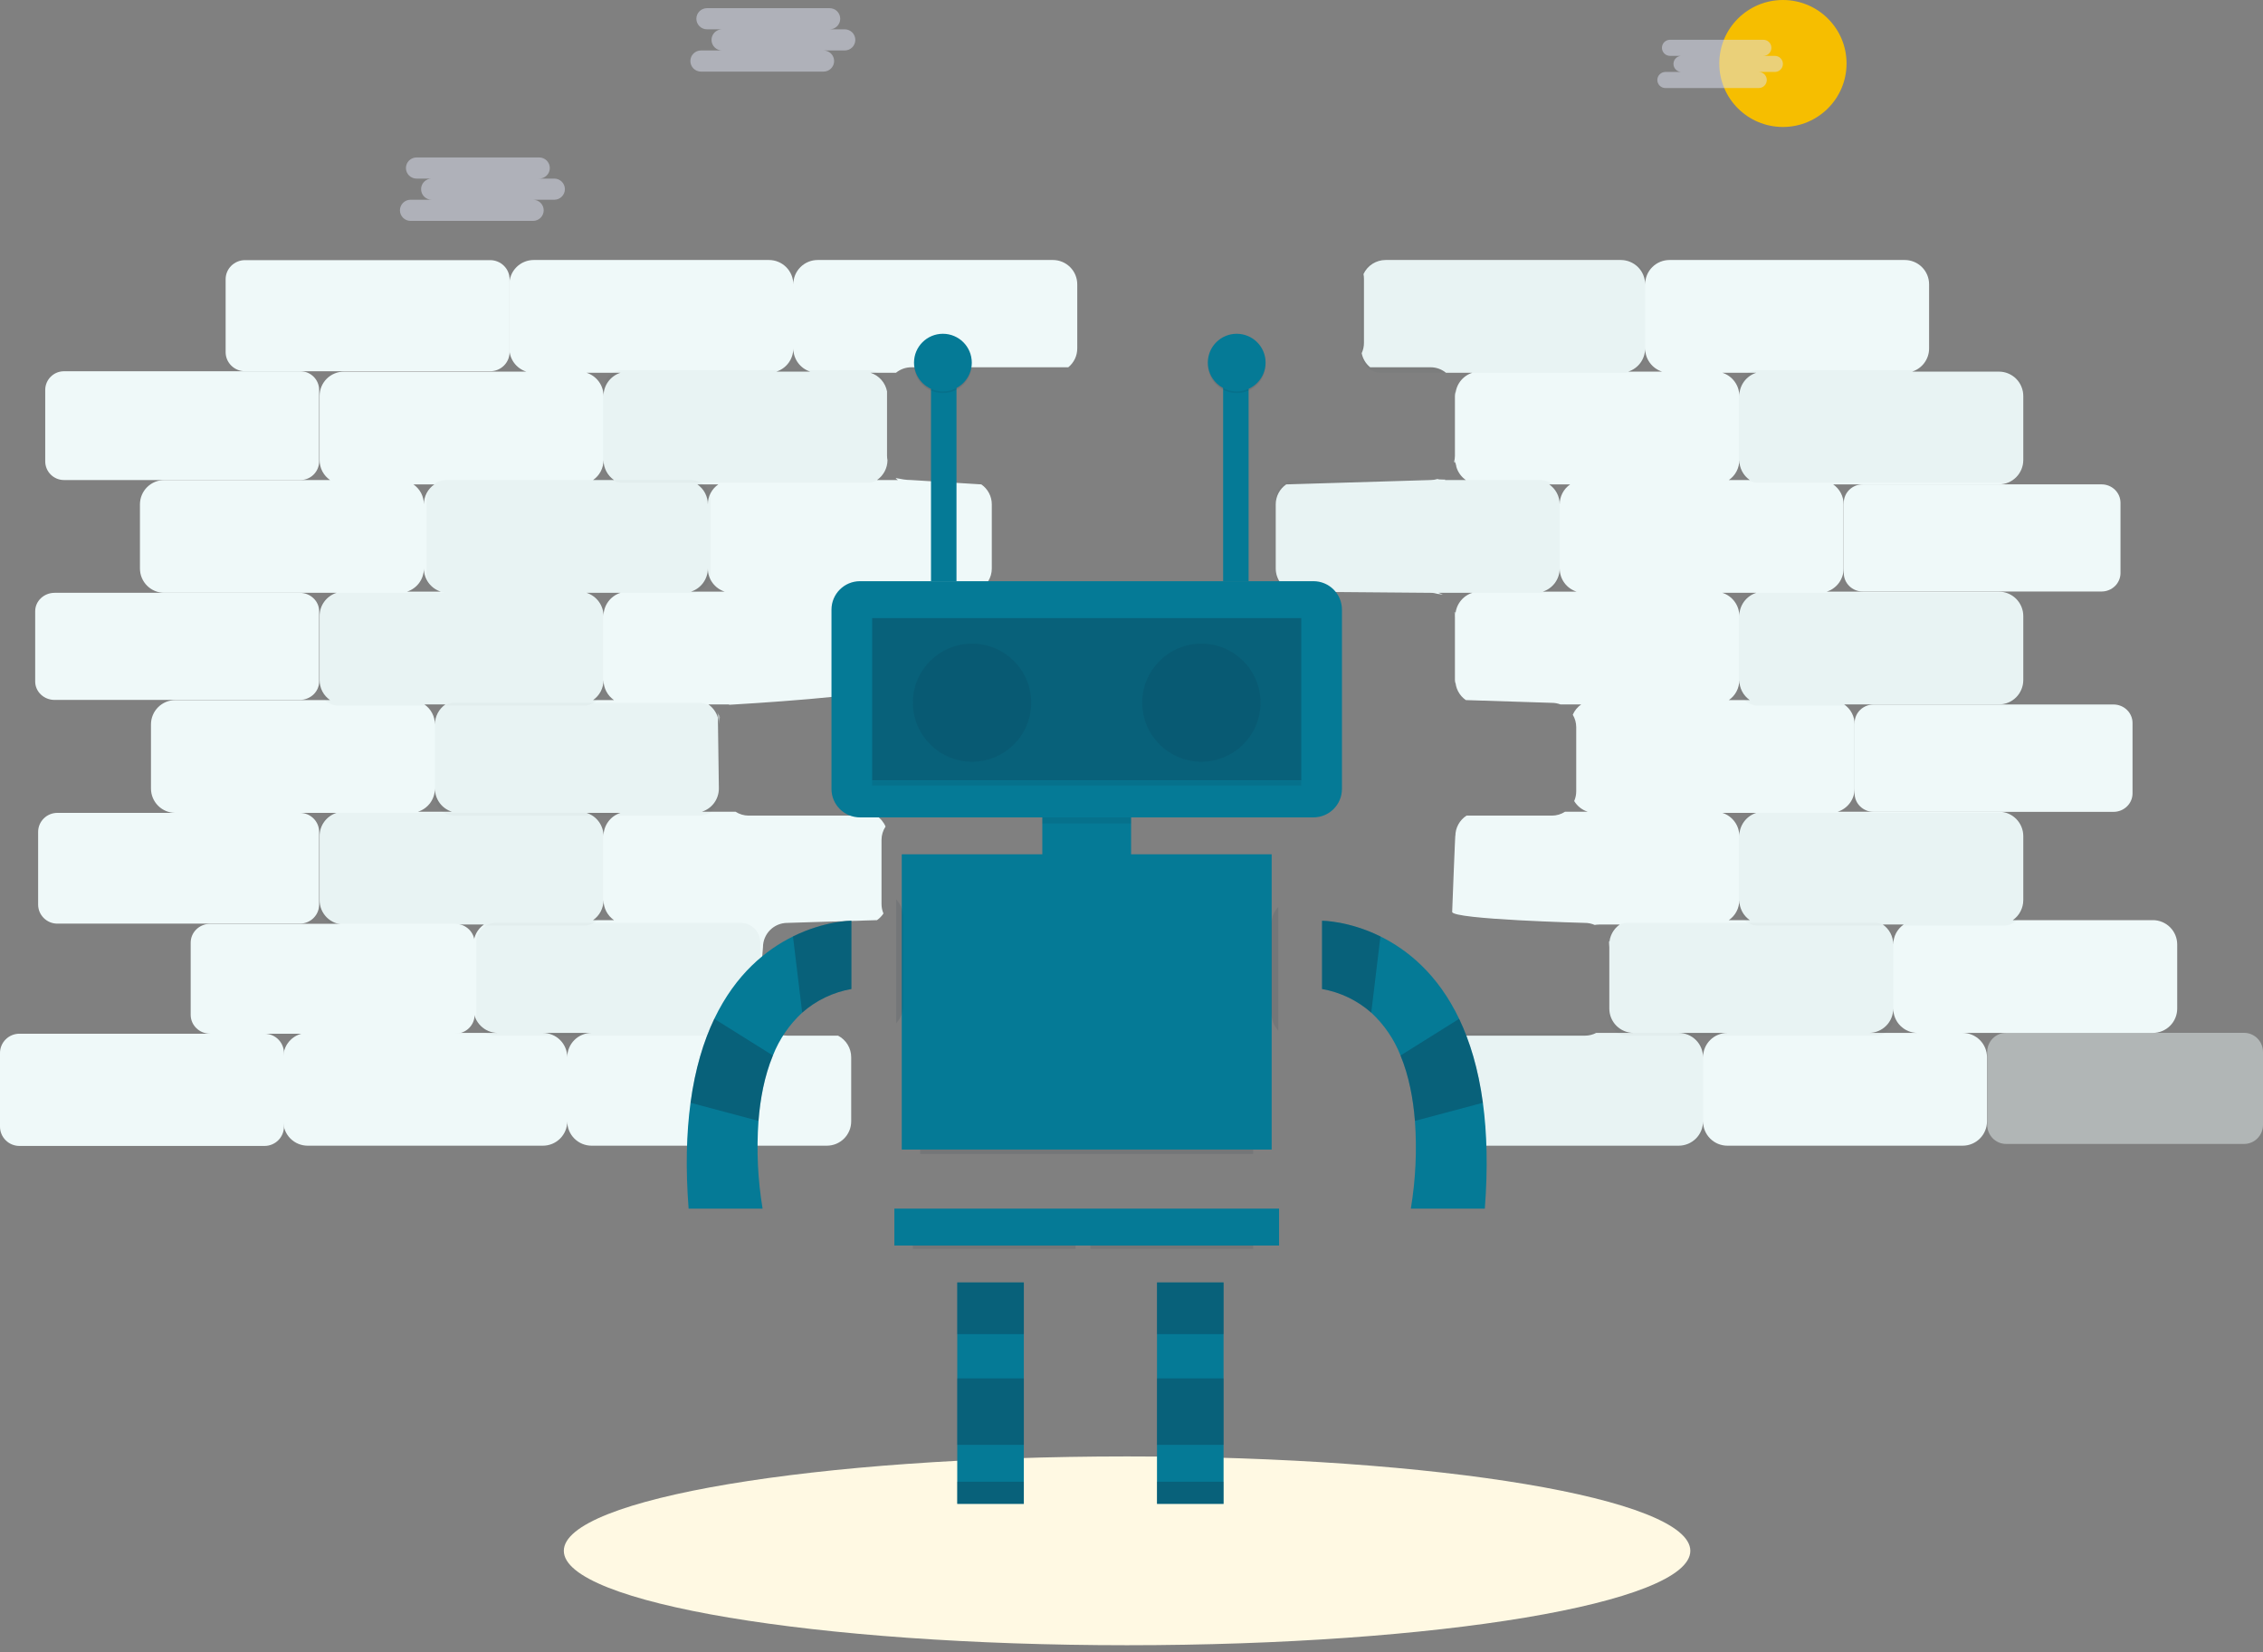 <svg width="400" height="292" viewBox="0 0 400 292" fill="none" xmlns="http://www.w3.org/2000/svg">
<rect x="0" y="0" width="400" height="292" fill="#808080" stroke="none"/>
<g clip-path="url(#clip0)">
<path d="M199.218 290.802C254.203 290.802 298.777 283.332 298.777 274.117C298.777 264.902 254.203 257.432 199.218 257.432C144.233 257.432 99.659 264.902 99.659 274.117C99.659 283.332 144.233 290.802 199.218 290.802Z" fill="#FFF9E3"/>
<path opacity="0.45" d="M175.305 100.487C175.307 100.673 175.32 100.86 175.345 101.044C175.32 100.86 175.306 100.673 175.305 100.487Z" fill="#EFF9F9"/>
<path opacity="0.45" d="M225.441 88.502C225.449 88.552 225.458 88.601 225.464 88.651C225.458 88.601 225.449 88.552 225.441 88.502Z" fill="#EFF9F9"/>
<path opacity="0.45" d="M225.337 88.008C225.351 88.059 225.365 88.111 225.377 88.164C225.365 88.111 225.351 88.059 225.337 88.008Z" fill="#EFF9F9"/>
<path opacity="0.45" d="M225.389 101.425C225.37 101.51 225.348 101.595 225.324 101.678C225.348 101.595 225.37 101.51 225.389 101.425Z" fill="#EFF9F9"/>
<path opacity="0.45" d="M225.459 101.015C225.448 101.106 225.435 101.197 225.418 101.286C225.435 101.197 225.448 101.106 225.459 101.015Z" fill="#EFF9F9"/>
<path opacity="0.45" d="M177.624 104.296C177.29 104.122 176.98 103.904 176.703 103.65C176.98 103.904 177.29 104.122 177.624 104.296Z" fill="#EFF9F9"/>
<path opacity="0.45" d="M176.669 103.619C176.539 103.497 176.416 103.367 176.302 103.23C176.416 103.367 176.539 103.497 176.669 103.619Z" fill="#EFF9F9"/>
<path opacity="0.45" d="M250.654 185.647C250.604 185.477 250.542 185.31 250.471 185.147C250.542 185.31 250.603 185.477 250.654 185.647Z" fill="#EFF9F9"/>
<path opacity="0.45" d="M248.512 183.059C248.682 183.148 248.846 183.248 249.003 183.358C248.846 183.248 248.683 183.148 248.512 183.059Z" fill="#EFF9F9"/>
<path opacity="0.45" d="M249.476 183.744C249.739 183.991 249.97 184.27 250.163 184.574C249.97 184.27 249.739 183.991 249.476 183.744Z" fill="#EFF9F9"/>
<path opacity="0.45" d="M249.018 183.369C249.161 183.471 249.297 183.581 249.426 183.7C249.297 183.581 249.161 183.471 249.018 183.369Z" fill="#EFF9F9"/>
<path opacity="0.45" d="M250.434 185.071C250.369 184.932 250.297 184.796 250.218 184.665C250.297 184.796 250.369 184.932 250.434 185.071Z" fill="#EFF9F9"/>
<path opacity="0.45" d="M250.773 186.176C250.749 186.033 250.719 185.892 250.681 185.752C250.719 185.892 250.749 186.033 250.773 186.176Z" fill="#EFF9F9"/>
<path d="M380.528 162.64H355.774C356.345 162.245 356.812 161.717 357.135 161.103C357.457 160.488 357.626 159.805 357.626 159.111V147.772C357.626 147.208 357.514 146.649 357.298 146.128C357.081 145.606 356.764 145.133 356.364 144.734C355.964 144.335 355.49 144.018 354.967 143.802C354.444 143.586 353.884 143.475 353.319 143.475H324.826C325.696 143.198 326.455 142.652 326.994 141.916C327.533 141.18 327.823 140.293 327.824 139.381V128.042C327.824 127.349 327.655 126.665 327.333 126.051C327.01 125.436 326.543 124.909 325.972 124.514H353.319C353.884 124.514 354.444 124.403 354.967 124.187C355.49 123.971 355.964 123.654 356.364 123.255C356.764 122.856 357.081 122.383 357.298 121.861C357.514 121.34 357.626 120.781 357.626 120.217V108.878C357.626 108.313 357.514 107.755 357.298 107.233C357.081 106.712 356.764 106.238 356.364 105.839C355.964 105.44 355.49 105.124 354.967 104.908C354.444 104.692 353.884 104.581 353.319 104.58H322.877C323.747 104.303 324.506 103.758 325.045 103.022C325.584 102.286 325.874 101.398 325.874 100.487V89.148C325.875 88.454 325.706 87.771 325.384 87.156C325.061 86.542 324.594 86.014 324.022 85.619H353.319C353.884 85.619 354.444 85.508 354.967 85.292C355.49 85.076 355.964 84.76 356.364 84.361C356.764 83.962 357.081 83.488 357.298 82.967C357.514 82.445 357.626 81.886 357.626 81.322V69.983C357.626 69.419 357.514 68.86 357.298 68.339C357.081 67.817 356.764 67.344 356.364 66.945C355.964 66.546 355.49 66.229 354.967 66.013C354.444 65.797 353.884 65.686 353.319 65.686H337.982C338.852 65.409 339.612 64.863 340.151 64.127C340.689 63.391 340.98 62.504 340.98 61.592V50.253C340.98 49.689 340.869 49.13 340.652 48.609C340.436 48.087 340.119 47.614 339.719 47.215C339.319 46.816 338.844 46.499 338.321 46.283C337.799 46.067 337.239 45.956 336.673 45.956H295.097C294.532 45.956 293.972 46.067 293.449 46.283C292.927 46.499 292.452 46.816 292.052 47.215C291.652 47.614 291.335 48.087 291.118 48.609C290.902 49.13 290.79 49.689 290.79 50.253C290.79 49.689 290.679 49.13 290.463 48.609C290.246 48.087 289.929 47.614 289.529 47.215C289.129 46.816 288.654 46.499 288.132 46.283C287.609 46.067 287.049 45.956 286.484 45.956H244.908C244.087 45.956 243.284 46.191 242.592 46.632C241.901 47.072 241.35 47.701 241.005 48.444C241.06 48.72 241.088 49 241.088 49.281V60.62C241.088 61.244 240.95 61.861 240.685 62.426C240.879 63.405 241.409 64.286 242.184 64.917H252.861C253.856 64.916 254.82 65.26 255.589 65.889H260.244C259.374 66.167 258.615 66.713 258.076 67.448C257.537 68.184 257.247 69.072 257.246 69.983C257.245 69.71 257.219 69.437 257.166 69.169C257.166 69.184 257.168 69.199 257.168 69.214V80.553C257.167 80.915 257.12 81.275 257.028 81.625C257.097 81.698 257.159 81.777 257.213 81.862C257.235 81.683 257.246 81.503 257.246 81.322C257.249 81.571 257.273 81.82 257.319 82.065C257.376 82.201 257.408 82.347 257.415 82.495C257.687 83.451 258.282 84.283 259.098 84.851H255.394C255.427 84.828 255.457 84.8 255.489 84.776C255.145 84.784 254.799 84.747 254.455 84.743C254.332 84.742 254.21 84.716 254.097 84.669C253.696 84.789 253.28 84.85 252.861 84.851L227.347 85.619C226.776 86.014 226.308 86.542 225.986 87.156C225.663 87.771 225.495 88.454 225.495 89.148V100.487C225.495 101.398 225.786 102.286 226.325 103.022C226.863 103.757 227.623 104.303 228.493 104.58L252.861 104.784C253.29 104.784 253.716 104.848 254.125 104.973C254.397 104.997 254.667 105.044 254.93 105.114C254.951 105.11 254.971 105.108 254.991 105.104C254.755 104.974 254.506 104.867 254.249 104.784H260.244C259.374 105.061 258.615 105.607 258.076 106.343C257.537 107.079 257.246 107.966 257.246 108.878C257.246 108.628 257.224 108.38 257.181 108.134C257.152 108.175 257.121 108.214 257.086 108.25C257.14 108.524 257.168 108.802 257.168 109.081V120.42C257.168 120.946 257.246 120.82 257.246 120.217C257.246 120.91 257.415 121.594 257.737 122.208C258.06 122.823 258.527 123.35 259.098 123.745L274.302 124.231C274.823 124.232 275.34 124.328 275.827 124.514H279.486C278.831 124.971 278.316 125.599 277.998 126.331C278.397 126.994 278.608 127.754 278.608 128.529V139.868C278.609 140.46 278.486 141.045 278.247 141.587C278.786 142.484 279.634 143.155 280.632 143.475H276.637C275.942 143.926 275.13 144.165 274.302 144.165H259.22C258.614 144.553 258.117 145.087 257.772 145.717C257.427 146.348 257.246 147.054 257.246 147.772C257.246 146.258 256.681 161.181 256.681 161.181C256.681 162.521 280.149 163.126 280.149 163.126C280.745 163.126 281.335 163.25 281.881 163.49C282.126 163.438 282.376 163.416 282.626 163.426C282.618 163.421 282.612 163.414 282.604 163.408H286.308C285.736 163.803 285.269 164.331 284.947 164.945C284.624 165.56 284.456 166.243 284.456 166.937C284.455 166.732 284.439 166.527 284.408 166.324C284.388 166.371 284.367 166.417 284.344 166.461C284.417 166.776 284.455 167.099 284.456 167.423V178.276C284.456 178.84 284.567 179.399 284.784 179.92C285 180.442 285.317 180.916 285.717 181.315C286.117 181.714 286.592 182.03 287.115 182.246C287.637 182.462 288.197 182.573 288.763 182.573H282.134C281.522 182.893 280.84 183.06 280.149 183.059H253.155C252.455 183.422 251.869 183.969 251.46 184.641C251.05 185.313 250.834 186.084 250.834 186.87V198.209C250.834 198.774 250.945 199.333 251.161 199.854C251.378 200.375 251.695 200.849 252.095 201.248C252.495 201.647 252.97 201.964 253.492 202.18C254.015 202.395 254.575 202.507 255.14 202.507H296.716C297.282 202.507 297.842 202.396 298.365 202.18C298.887 201.964 299.362 201.647 299.762 201.248C300.162 200.849 300.479 200.375 300.695 199.854C300.912 199.333 301.023 198.774 301.023 198.209C301.023 198.774 301.135 199.333 301.351 199.854C301.568 200.375 301.885 200.849 302.285 201.248C302.685 201.647 303.159 201.964 303.682 202.18C304.205 202.396 304.765 202.507 305.33 202.507H346.906C347.472 202.507 348.032 202.396 348.554 202.18C349.077 201.964 349.552 201.647 349.952 201.248C350.351 200.849 350.669 200.375 350.885 199.854C351.102 199.333 351.213 198.774 351.213 198.209V186.87C351.213 186.306 351.102 185.747 350.885 185.226C350.669 184.705 350.351 184.231 349.952 183.832C349.552 183.433 349.077 183.116 348.554 182.9C348.032 182.684 347.472 182.573 346.906 182.573H380.528C381.094 182.573 381.654 182.462 382.176 182.246C382.699 182.03 383.174 181.714 383.574 181.315C383.974 180.916 384.291 180.442 384.507 179.92C384.724 179.399 384.835 178.84 384.835 178.276V166.937C384.835 166.373 384.724 165.814 384.507 165.292C384.291 164.771 383.974 164.297 383.574 163.898C383.174 163.499 382.699 163.183 382.176 162.967C381.654 162.751 381.094 162.64 380.528 162.64ZM277.537 85.619C276.965 86.014 276.498 86.542 276.176 87.156C275.853 87.771 275.685 88.454 275.685 89.148C275.685 88.454 275.517 87.771 275.194 87.156C274.871 86.542 274.404 86.014 273.833 85.619H277.537ZM272.687 104.58C273.557 104.303 274.316 103.758 274.855 103.022C275.394 102.286 275.685 101.398 275.685 100.487C275.685 101.398 275.975 102.286 276.514 103.022C277.053 103.758 277.812 104.303 278.683 104.58H272.687ZM287.793 65.686C288.663 65.409 289.422 64.863 289.961 64.127C290.5 63.391 290.79 62.504 290.79 61.592C290.791 62.504 291.081 63.391 291.62 64.127C292.159 64.863 292.918 65.409 293.788 65.686H287.793ZM301.023 186.87C301.023 186.306 300.912 185.747 300.695 185.226C300.479 184.705 300.162 184.231 299.762 183.832C299.362 183.433 298.887 183.116 298.365 182.9C297.842 182.684 297.282 182.573 296.716 182.573H305.33C304.765 182.573 304.205 182.684 303.682 182.9C303.159 183.116 302.685 183.433 302.285 183.832C301.885 184.231 301.568 184.705 301.351 185.226C301.135 185.747 301.023 186.306 301.023 186.87ZM305.584 162.64C306.156 162.245 306.623 161.717 306.945 161.103C307.268 160.488 307.436 159.805 307.436 159.111C307.436 159.805 307.604 160.488 307.927 161.103C308.249 161.718 308.716 162.245 309.288 162.64H305.584ZM307.436 147.772C307.436 146.861 307.145 145.973 306.606 145.237C306.068 144.502 305.308 143.956 304.438 143.679H310.434C309.564 143.956 308.804 144.502 308.266 145.237C307.727 145.973 307.436 146.861 307.436 147.772ZM305.584 123.745C306.156 123.35 306.623 122.823 306.945 122.208C307.268 121.594 307.436 120.91 307.436 120.217C307.436 120.911 307.604 121.594 307.927 122.208C308.249 122.823 308.716 123.35 309.288 123.745H305.584ZM307.436 108.878C307.436 107.966 307.145 107.079 306.606 106.343C306.068 105.607 305.308 105.061 304.438 104.784H310.434C309.564 105.061 308.804 105.607 308.266 106.343C307.727 107.079 307.436 107.966 307.436 108.878ZM305.584 84.851C306.156 84.456 306.623 83.928 306.945 83.314C307.268 82.699 307.436 82.016 307.436 81.322C307.436 82.016 307.604 82.699 307.927 83.314C308.249 83.928 308.716 84.456 309.288 84.851H305.584ZM307.436 69.983C307.436 69.072 307.145 68.184 306.606 67.448C306.068 66.713 305.308 66.167 304.438 65.889H310.434C309.564 66.167 308.804 66.713 308.266 67.448C307.727 68.184 307.436 69.072 307.436 69.983ZM336.498 163.409C335.926 163.803 335.459 164.331 335.136 164.945C334.814 165.56 334.645 166.243 334.646 166.937C334.646 166.243 334.477 165.56 334.155 164.945C333.832 164.331 333.365 163.803 332.793 163.409H336.498ZM330.339 182.573C330.904 182.573 331.464 182.462 331.987 182.246C332.509 182.03 332.984 181.714 333.384 181.315C333.784 180.916 334.101 180.442 334.318 179.92C334.534 179.399 334.646 178.84 334.646 178.276C334.646 178.84 334.757 179.399 334.973 179.92C335.19 180.442 335.507 180.916 335.907 181.315C336.307 181.714 336.782 182.03 337.304 182.246C337.827 182.462 338.387 182.573 338.952 182.573H330.339Z" fill="#EFF9F9"/>
<path opacity="0.45" d="M250.834 186.87C250.832 186.687 250.819 186.505 250.795 186.323C250.819 186.505 250.832 186.687 250.834 186.87Z" fill="#EFF9F9"/>
<path opacity="0.45" d="M225.495 100.487C225.495 100.623 225.487 100.757 225.475 100.89C225.487 100.757 225.495 100.623 225.495 100.487Z" fill="#EFF9F9"/>
<path opacity="0.45" d="M175.355 101.128C175.381 101.3 175.418 101.471 175.465 101.639C175.418 101.471 175.381 101.3 175.355 101.128Z" fill="#EFF9F9"/>
<path opacity="0.45" d="M127.158 126.464C127.086 126.401 127.024 126.328 126.974 126.247C126.912 126.136 126.87 126.014 126.852 125.888C126.841 126.183 126.845 126.478 126.865 126.772C126.995 127.183 127.063 127.611 127.065 128.042C127.067 127.623 127.13 127.207 127.254 126.806C127.215 126.709 127.184 126.608 127.163 126.506C127.16 126.492 127.16 126.478 127.158 126.464Z" fill="#EFF9F9"/>
<path d="M186.104 45.956H144.528C143.963 45.956 143.403 46.067 142.88 46.283C142.358 46.499 141.883 46.816 141.483 47.215C141.083 47.614 140.766 48.087 140.549 48.609C140.333 49.13 140.222 49.689 140.222 50.253C140.222 49.689 140.11 49.13 139.894 48.609C139.677 48.087 139.36 47.614 138.96 47.215C138.56 46.816 138.085 46.499 137.563 46.283C137.04 46.067 136.48 45.956 135.915 45.956H94.339C93.773 45.956 93.213 46.067 92.691 46.283C92.168 46.499 91.693 46.816 91.293 47.215C90.893 47.614 90.576 48.087 90.36 48.609C90.143 49.13 90.032 49.689 90.032 50.253V61.592C90.032 62.504 90.323 63.391 90.861 64.127C91.4 64.863 92.16 65.409 93.03 65.686H60.795C60.229 65.686 59.669 65.797 59.147 66.013C58.624 66.229 58.149 66.546 57.749 66.945C57.349 67.344 57.032 67.817 56.816 68.339C56.599 68.86 56.488 69.419 56.488 69.983V81.322C56.488 82.016 56.656 82.699 56.978 83.314C57.301 83.928 57.768 84.456 58.34 84.851H29.043C28.478 84.851 27.918 84.962 27.395 85.178C26.873 85.394 26.398 85.71 25.998 86.109C25.598 86.508 25.281 86.982 25.064 87.503C24.848 88.025 24.737 88.584 24.737 89.148V100.487C24.737 101.051 24.848 101.61 25.064 102.131C25.281 102.653 25.598 103.126 25.998 103.525C26.398 103.924 26.873 104.241 27.395 104.457C27.918 104.673 28.478 104.784 29.043 104.784H59.486C58.615 105.061 57.856 105.607 57.317 106.343C56.779 107.079 56.488 107.966 56.488 108.878V120.217C56.488 120.91 56.656 121.594 56.979 122.208C57.301 122.823 57.768 123.35 58.34 123.745H30.992C30.427 123.745 29.867 123.856 29.344 124.072C28.822 124.288 28.347 124.605 27.947 125.004C27.547 125.403 27.23 125.877 27.014 126.398C26.797 126.919 26.686 127.478 26.686 128.042V139.381C26.686 139.946 26.797 140.505 27.014 141.026C27.23 141.547 27.547 142.021 27.947 142.42C28.347 142.819 28.822 143.136 29.344 143.352C29.867 143.567 30.427 143.679 30.992 143.679H59.486C58.615 143.956 57.856 144.502 57.317 145.237C56.779 145.973 56.488 146.861 56.488 147.772V159.111C56.488 159.676 56.599 160.234 56.816 160.756C57.032 161.277 57.349 161.751 57.749 162.15C58.149 162.549 58.624 162.865 59.147 163.081C59.669 163.297 60.229 163.409 60.795 163.409H85.549C84.978 163.803 84.511 164.331 84.188 164.945C83.865 165.56 83.697 166.243 83.697 166.937V178.276C83.697 179.416 84.151 180.509 84.959 181.315C85.766 182.12 86.862 182.573 88.004 182.573H54.382C53.816 182.573 53.256 182.684 52.734 182.9C52.211 183.116 51.736 183.433 51.337 183.832C50.937 184.231 50.619 184.705 50.403 185.226C50.186 185.747 50.075 186.306 50.075 186.87V198.209C50.075 198.774 50.186 199.333 50.403 199.854C50.619 200.375 50.937 200.849 51.337 201.248C51.736 201.647 52.211 201.964 52.734 202.18C53.256 202.395 53.816 202.507 54.382 202.507H95.958C96.523 202.507 97.084 202.395 97.606 202.18C98.129 201.964 98.603 201.647 99.003 201.248C99.403 200.849 99.721 200.375 99.937 199.854C100.153 199.333 100.265 198.774 100.265 198.209C100.265 198.774 100.376 199.333 100.593 199.854C100.809 200.375 101.126 200.849 101.526 201.248C101.926 201.647 102.401 201.964 102.923 202.18C103.446 202.395 104.006 202.507 104.572 202.507H146.148C146.713 202.507 147.273 202.395 147.796 202.18C148.318 201.964 148.793 201.647 149.193 201.248C149.593 200.849 149.91 200.375 150.127 199.854C150.343 199.333 150.454 198.774 150.454 198.209V186.87C150.454 186.084 150.238 185.313 149.828 184.641C149.419 183.969 148.833 183.422 148.133 183.059H139.168C138.477 183.06 137.796 182.893 137.183 182.573H129.58C130.722 182.573 131.818 182.12 132.625 181.315C133.433 180.509 133.887 179.416 133.887 178.276C133.887 180.146 134.861 167.423 134.861 167.423C134.861 166.859 134.973 166.3 135.189 165.779C135.406 165.257 135.723 164.784 136.123 164.384C136.523 163.985 136.998 163.669 137.52 163.453C138.043 163.237 138.603 163.126 139.168 163.126L155.015 162.64C155.467 162.324 155.854 161.925 156.156 161.464C155.932 160.938 155.816 160.373 155.814 159.801V148.462C155.814 147.621 156.061 146.798 156.527 146.097C156.188 145.305 155.619 144.632 154.894 144.165H132.346C131.518 144.165 130.706 143.926 130.011 143.475H124.067C124.937 143.198 125.697 142.652 126.236 141.916C126.774 141.18 127.065 140.293 127.065 139.381L126.912 128.125C126.912 127.618 126.885 127.169 126.865 126.772C126.581 125.857 126 125.062 125.213 124.514H128.917C128.889 124.533 128.864 124.557 128.837 124.577C130.937 124.457 154.923 123.053 156.873 121.487C156.823 121.19 156.813 120.887 156.844 120.587C156.809 120.371 156.791 120.153 156.789 119.934V108.595C156.789 108.454 156.797 108.315 156.81 108.178C156.68 107.397 156.337 106.667 155.818 106.068C155.299 105.47 154.625 105.025 153.869 104.784H159.11C159.723 104.465 160.404 104.298 161.096 104.298H172.984C173.684 103.936 174.27 103.389 174.68 102.717C175.089 102.045 175.306 101.273 175.306 100.487V89.148C175.306 88.454 175.137 87.771 174.815 87.156C174.492 86.542 174.025 86.014 173.454 85.619L161.096 84.851C159.002 84.851 157.616 84.085 158.719 84.851H155.015C155.583 84.458 156.047 83.935 156.37 83.325C156.692 82.715 156.862 82.037 156.865 81.348C156.815 81.086 156.79 80.82 156.789 80.553V69.214C156.789 69.205 156.79 69.196 156.79 69.187C156.646 68.426 156.299 67.718 155.784 67.137C155.27 66.557 154.609 66.126 153.869 65.889H158.368C159.137 65.26 160.101 64.916 161.096 64.917H188.828C189.323 64.515 189.722 64.008 189.996 63.433C190.27 62.858 190.412 62.229 190.411 61.592V50.253C190.411 49.689 190.3 49.13 190.083 48.609C189.867 48.087 189.55 47.614 189.15 47.215C188.75 46.816 188.275 46.499 187.753 46.283C187.23 46.067 186.67 45.956 186.104 45.956ZM76.778 85.619C76.207 86.014 75.74 86.542 75.417 87.156C75.094 87.771 74.926 88.454 74.926 89.148C74.926 88.454 74.758 87.771 74.436 87.156C74.113 86.542 73.646 86.014 73.074 85.619H76.778ZM74.926 100.487C74.926 101.398 75.217 102.286 75.756 103.022C76.295 103.758 77.054 104.303 77.924 104.58H71.928C72.799 104.303 73.558 103.758 74.097 103.022C74.636 102.286 74.926 101.398 74.926 100.487ZM78.727 124.514C78.156 124.909 77.689 125.436 77.366 126.051C77.044 126.665 76.875 127.349 76.875 128.042C76.876 127.349 76.707 126.665 76.385 126.051C76.062 125.436 75.595 124.909 75.023 124.514H78.727ZM73.878 143.475C74.748 143.198 75.507 142.652 76.046 141.916C76.585 141.18 76.875 140.293 76.875 139.381C76.876 140.293 77.166 141.18 77.705 141.916C78.244 142.652 79.003 143.198 79.873 143.475H73.878ZM126.968 85.619C126.396 86.014 125.929 86.542 125.607 87.156C125.284 87.771 125.116 88.454 125.116 89.148C125.116 88.454 124.948 87.771 124.625 87.156C124.303 86.542 123.835 86.014 123.264 85.619H126.968ZM100.265 186.87C100.265 186.306 100.153 185.747 99.937 185.226C99.721 184.705 99.403 184.231 99.003 183.832C98.603 183.433 98.129 183.116 97.606 182.9C97.084 182.684 96.523 182.573 95.958 182.573H104.572C104.006 182.573 103.446 182.684 102.923 182.9C102.401 183.116 101.926 183.433 101.526 183.832C101.126 184.231 100.809 184.705 100.593 185.226C100.376 185.747 100.265 186.306 100.265 186.87ZM104.825 162.64C105.397 162.245 105.864 161.717 106.187 161.103C106.509 160.488 106.678 159.805 106.677 159.111C106.677 159.805 106.846 160.488 107.168 161.103C107.491 161.717 107.958 162.245 108.53 162.64H104.825ZM106.677 147.772C106.677 146.861 106.387 145.973 105.848 145.237C105.309 144.502 104.55 143.956 103.68 143.679H109.675C108.805 143.956 108.046 144.502 107.507 145.237C106.968 145.973 106.678 146.861 106.677 147.772ZM104.825 123.745C105.397 123.35 105.864 122.823 106.187 122.208C106.509 121.594 106.678 120.91 106.677 120.217C106.677 120.91 106.846 121.594 107.168 122.208C107.491 122.823 107.958 123.35 108.53 123.745H104.825ZM106.677 108.878C106.677 107.966 106.387 107.079 105.848 106.343C105.309 105.607 104.55 105.061 103.68 104.784H109.675C108.805 105.061 108.046 105.607 107.507 106.343C106.968 107.079 106.678 107.966 106.677 108.878ZM104.825 84.851C105.397 84.456 105.864 83.928 106.187 83.314C106.509 82.699 106.678 82.016 106.677 81.322C106.677 82.016 106.846 82.699 107.168 83.314C107.491 83.928 107.958 84.456 108.53 84.851H104.825ZM106.677 69.983C106.677 69.072 106.387 68.184 105.848 67.448C105.309 66.713 104.55 66.167 103.68 65.889H109.675C108.805 66.167 108.046 66.713 107.507 67.448C106.968 68.184 106.678 69.072 106.677 69.983ZM122.118 104.581C122.988 104.303 123.748 103.758 124.286 103.022C124.825 102.286 125.116 101.398 125.116 100.487C125.116 101.398 125.407 102.286 125.945 103.022C126.484 103.758 127.244 104.303 128.114 104.581H122.118ZM137.224 65.686C138.094 65.409 138.853 64.863 139.392 64.127C139.931 63.391 140.221 62.504 140.222 61.592C140.222 62.504 140.512 63.391 141.051 64.127C141.59 64.863 142.349 65.409 143.219 65.686H137.224Z" fill="#EFF9F9"/>
<path opacity="0.45" d="M176.721 85.97C176.742 85.951 176.762 85.932 176.783 85.914C176.762 85.932 176.742 85.951 176.721 85.97Z" fill="#EFF9F9"/>
<path opacity="0.45" d="M176.435 86.254C176.414 86.277 176.393 86.3 176.372 86.323C176.393 86.3 176.414 86.277 176.435 86.254Z" fill="#EFF9F9"/>
<path opacity="0.45" d="M176.074 86.702C176.084 86.688 176.095 86.675 176.105 86.66C176.095 86.675 176.084 86.688 176.074 86.702Z" fill="#EFF9F9"/>
<path opacity="0.45" d="M175.491 101.726C175.541 101.893 175.601 102.057 175.671 102.217C175.601 102.057 175.541 101.893 175.491 101.726Z" fill="#EFF9F9"/>
<path opacity="0.45" d="M175.95 102.747C176.047 102.901 176.153 103.048 176.269 103.189C176.153 103.048 176.047 102.901 175.95 102.747Z" fill="#EFF9F9"/>
<path opacity="0.45" d="M175.693 102.263C175.767 102.428 175.852 102.588 175.948 102.742C175.852 102.588 175.767 102.428 175.693 102.263Z" fill="#EFF9F9"/>
<path opacity="0.45" d="M175.423 88.164C175.436 88.111 175.449 88.059 175.464 88.008C175.449 88.059 175.436 88.111 175.423 88.164Z" fill="#EFF9F9"/>
<path opacity="0.45" d="M175.569 87.68C175.584 87.637 175.599 87.594 175.616 87.552C175.599 87.594 175.585 87.637 175.569 87.68Z" fill="#EFF9F9"/>
<path opacity="0.45" d="M175.337 88.651C175.343 88.601 175.352 88.552 175.359 88.502C175.352 88.552 175.343 88.601 175.337 88.651Z" fill="#EFF9F9"/>
<path opacity="0.45" d="M175.806 87.141C175.809 87.136 175.811 87.13 175.814 87.124C175.811 87.13 175.809 87.136 175.806 87.141Z" fill="#EFF9F9"/>
<path opacity="0.1" d="M244.038 65.889H287.353C289.252 65.889 290.791 64.354 290.791 62.46V49.386C290.791 47.492 289.252 45.956 287.353 45.956L244.038 45.956C242.14 45.956 240.601 47.492 240.601 49.386V62.46C240.601 64.354 242.14 65.889 244.038 65.889Z" fill="#0E2639" fill-opacity="0.3"/>
<path opacity="0.1" d="M310.796 85.337H354.11C356.009 85.337 357.548 83.801 357.548 81.907V68.833C357.548 66.939 356.009 65.403 354.11 65.403H310.796C308.897 65.403 307.358 66.939 307.358 68.833V81.907C307.358 83.801 308.897 85.337 310.796 85.337Z" fill="#0E2639" fill-opacity="0.3"/>
<path opacity="0.1" d="M228.933 104.784H272.247C274.146 104.784 275.685 103.248 275.685 101.354V88.28C275.685 86.386 274.146 84.85 272.247 84.85H228.933C227.034 84.85 225.495 86.386 225.495 88.28V101.354C225.495 103.248 227.034 104.784 228.933 104.784Z" fill="#0E2639" fill-opacity="0.3"/>
<path opacity="0.1" d="M310.796 124.718H354.11C356.009 124.718 357.548 123.182 357.548 121.288V108.214C357.548 106.32 356.009 104.784 354.11 104.784H310.796C308.897 104.784 307.358 106.32 307.358 108.214V121.288C307.358 123.182 308.897 124.718 310.796 124.718Z" fill="#0E2639" fill-opacity="0.3"/>
<path opacity="0.1" d="M310.796 163.612H354.11C356.009 163.612 357.548 162.077 357.548 160.182V147.108C357.548 145.214 356.009 143.679 354.11 143.679H310.796C308.897 143.679 307.358 145.214 307.358 147.108V160.182C307.358 162.077 308.897 163.612 310.796 163.612Z" fill="#0E2639" fill-opacity="0.3"/>
<path opacity="0.1" d="M331.51 163.126H287.592C286.914 163.126 286.254 163.346 285.712 163.752C285.169 164.158 284.773 164.728 284.583 165.378C284.595 165.554 284.583 165.732 284.548 165.905C284.525 166.007 284.495 166.107 284.459 166.205C284.458 166.221 284.456 166.238 284.456 166.255V179.931C284.456 180.761 284.786 181.556 285.374 182.143C285.963 182.73 286.76 183.059 287.592 183.059H331.51C332.342 183.059 333.139 182.73 333.727 182.143C334.315 181.556 334.646 180.761 334.646 179.931V166.255C334.646 165.844 334.565 165.437 334.407 165.057C334.249 164.678 334.019 164.333 333.727 164.042C333.436 163.752 333.09 163.521 332.71 163.364C332.33 163.207 331.922 163.126 331.51 163.126Z" fill="#0E2639" fill-opacity="0.3"/>
<path opacity="0.1" d="M254.271 202.507H297.586C299.484 202.507 301.023 200.971 301.023 199.077V186.003C301.023 184.109 299.484 182.573 297.586 182.573H254.271C252.373 182.573 250.834 184.109 250.834 186.003V199.077C250.834 200.971 252.373 202.507 254.271 202.507Z" fill="#0E2639" fill-opacity="0.3"/>
<path opacity="0.1" d="M110.037 85.337H153.352C155.25 85.337 156.789 83.801 156.789 81.907V68.833C156.789 66.939 155.25 65.403 153.352 65.403H110.037C108.138 65.403 106.599 66.939 106.599 68.833V81.907C106.599 83.801 108.138 85.337 110.037 85.337Z" fill="#0E2639" fill-opacity="0.3"/>
<path opacity="0.1" d="M78.851 104.784H122.166C124.064 104.784 125.603 103.248 125.603 101.354V88.28C125.603 86.386 124.064 84.85 122.166 84.85H78.851C76.952 84.85 75.413 86.386 75.413 88.28V101.354C75.413 103.248 76.952 104.784 78.851 104.784Z" fill="#0E2639" fill-opacity="0.3"/>
<path opacity="0.1" d="M59.847 124.718H103.162C105.06 124.718 106.599 123.182 106.599 121.288V108.214C106.599 106.32 105.06 104.784 103.162 104.784H59.847C57.949 104.784 56.41 106.32 56.41 108.214V121.288C56.41 123.182 57.949 124.718 59.847 124.718Z" fill="#0E2639" fill-opacity="0.3"/>
<path opacity="0.1" d="M80.313 144.165H123.628C125.526 144.165 127.065 142.629 127.065 140.735V127.661C127.065 125.767 125.526 124.231 123.628 124.231H80.313C78.414 124.231 76.875 125.767 76.875 127.661V140.735C76.875 142.629 78.414 144.165 80.313 144.165Z" fill="#0E2639" fill-opacity="0.3"/>
<path opacity="0.1" d="M59.847 163.612H103.162C105.06 163.612 106.599 162.077 106.599 160.182V147.108C106.599 145.214 105.06 143.679 103.162 143.679H59.847C57.949 143.679 56.41 145.214 56.41 147.108V160.182C56.41 162.077 57.949 163.612 59.847 163.612Z" fill="#0E2639" fill-opacity="0.3"/>
<path d="M37.141 182.715H80.456C82.355 182.715 83.894 181.218 83.894 179.372V166.63C83.894 164.784 82.355 163.288 80.456 163.288H37.141C35.243 163.288 33.704 164.784 33.704 166.63V179.372C33.704 181.218 35.243 182.715 37.141 182.715Z" fill="#EFF9F9"/>
<path d="M331.18 143.499H373.575C375.433 143.499 376.939 142.037 376.939 140.234V127.788C376.939 125.985 375.433 124.523 373.575 124.523H331.18C329.322 124.523 327.815 125.985 327.815 127.788V140.234C327.815 142.037 329.322 143.499 331.18 143.499Z" fill="#EFF9F9"/>
<path d="M329.251 104.551H371.461C373.311 104.551 374.811 103.092 374.811 101.293V88.871C374.811 87.072 373.311 85.613 371.461 85.613H329.251C327.401 85.613 325.901 87.072 325.901 88.871V101.293C325.901 103.092 327.401 104.551 329.251 104.551Z" fill="#EFF9F9"/>
<path opacity="0.45" d="M354.592 202.196H396.662C398.505 202.196 400 200.684 400 198.818V185.941C400 184.076 398.505 182.563 396.662 182.563H354.592C352.748 182.563 351.254 184.076 351.254 185.941V198.818C351.254 200.684 352.748 202.196 354.592 202.196Z" fill="#EFF9F9"/>
<path d="M3.437 202.55H46.752C48.651 202.55 50.19 201.022 50.19 199.137V186.127C50.19 184.243 48.651 182.715 46.752 182.715H3.437C1.539 182.715 1.52588e-05 184.243 1.52588e-05 186.127V199.137C1.52588e-05 201.022 1.539 202.55 3.437 202.55Z" fill="#EFF9F9"/>
<path d="M10.142 163.258H53.008C54.887 163.258 56.41 161.75 56.41 159.889V147.047C56.41 145.187 54.887 143.679 53.008 143.679H10.142C8.264 143.679 6.741 145.187 6.741 147.047V159.889C6.741 161.75 8.264 163.258 10.142 163.258Z" fill="#EFF9F9"/>
<path d="M9.657 123.716H52.972C54.871 123.716 56.41 122.258 56.41 120.459V108.041C56.41 106.242 54.871 104.784 52.972 104.784H9.657C7.759 104.784 6.22 106.242 6.22 108.041V120.459C6.22 122.258 7.759 123.716 9.657 123.716Z" fill="#EFF9F9"/>
<path d="M11.31 84.85H53.094C54.925 84.85 56.41 83.369 56.41 81.542V68.93C56.41 67.102 54.925 65.621 53.094 65.621H11.31C9.479 65.621 7.994 67.102 7.994 68.93V81.542C7.994 83.369 9.479 84.85 11.31 84.85Z" fill="#EFF9F9"/>
<path d="M43.319 65.621H86.634C88.532 65.621 90.071 64.108 90.071 62.242V49.36C90.071 47.493 88.532 45.98 86.634 45.98L43.319 45.98C41.42 45.98 39.881 47.493 39.881 49.36V62.242C39.881 64.108 41.42 65.621 43.319 65.621Z" fill="#EFF9F9"/>
<path opacity="0.1" d="M87.622 183.059H130.937C132.835 183.059 134.374 181.524 134.374 179.63V166.555C134.374 164.661 132.835 163.126 130.937 163.126H87.622C85.723 163.126 84.184 164.661 84.184 166.555V179.63C84.184 181.524 85.723 183.059 87.622 183.059Z" fill="#0E2639" fill-opacity="0.3"/>
<path d="M315.143 22.444C321.354 22.444 326.39 17.42 326.39 11.222C326.39 5.024 321.354 0 315.143 0C308.931 0 303.895 5.024 303.895 11.222C303.895 17.42 308.931 22.444 315.143 22.444Z" fill="#F6BE00"/>
<path opacity="0.5" d="M97.98 31.568H95.304C95.551 31.568 95.795 31.521 96.023 31.427C96.251 31.333 96.458 31.196 96.632 31.022C96.807 30.849 96.945 30.642 97.04 30.415C97.134 30.188 97.183 29.945 97.183 29.699C97.183 29.453 97.134 29.209 97.04 28.982C96.945 28.755 96.807 28.549 96.632 28.375C96.458 28.202 96.251 28.064 96.023 27.971C95.795 27.877 95.551 27.829 95.304 27.83H73.629C73.383 27.829 73.138 27.877 72.911 27.971C72.683 28.064 72.475 28.202 72.301 28.375C72.126 28.549 71.988 28.755 71.894 28.982C71.799 29.209 71.751 29.453 71.751 29.699C71.751 29.945 71.799 30.188 71.894 30.415C71.988 30.642 72.126 30.849 72.301 31.022C72.475 31.196 72.683 31.333 72.911 31.427C73.138 31.521 73.383 31.568 73.629 31.568H76.305C76.059 31.567 75.815 31.615 75.587 31.709C75.359 31.803 75.152 31.94 74.978 32.114C74.804 32.287 74.665 32.494 74.571 32.721C74.477 32.948 74.428 33.191 74.428 33.437C74.428 33.682 74.477 33.926 74.571 34.153C74.665 34.38 74.804 34.586 74.978 34.76C75.152 34.933 75.359 35.071 75.587 35.164C75.815 35.258 76.059 35.306 76.305 35.306H72.559C72.063 35.307 71.588 35.505 71.238 35.855C70.888 36.205 70.691 36.68 70.691 37.175C70.691 37.669 70.888 38.144 71.238 38.494C71.588 38.844 72.063 39.042 72.559 39.044H94.234C94.73 39.042 95.205 38.844 95.555 38.494C95.905 38.144 96.102 37.669 96.102 37.175C96.102 36.68 95.905 36.205 95.555 35.855C95.205 35.505 94.73 35.307 94.234 35.306H97.98C98.476 35.305 98.952 35.107 99.302 34.757C99.653 34.407 99.85 33.932 99.85 33.437C99.85 32.942 99.653 32.467 99.302 32.117C98.952 31.766 98.476 31.569 97.98 31.568Z" fill="#DEE3F3"/>
<path opacity="0.5" d="M313.717 9.873H311.68C312.059 9.873 312.421 9.723 312.689 9.457C312.956 9.19 313.106 8.828 313.106 8.451C313.106 8.074 312.956 7.712 312.689 7.445C312.421 7.178 312.059 7.029 311.68 7.029H295.184C294.806 7.029 294.444 7.178 294.176 7.445C293.909 7.712 293.759 8.074 293.759 8.451C293.759 8.828 293.909 9.19 294.176 9.457C294.444 9.723 294.806 9.873 295.184 9.873H297.221C296.843 9.873 296.48 10.023 296.213 10.29C295.945 10.557 295.795 10.918 295.795 11.296C295.795 11.673 295.945 12.035 296.213 12.302C296.48 12.568 296.843 12.718 297.221 12.718H294.37C294.182 12.718 293.997 12.755 293.824 12.826C293.651 12.898 293.494 13.003 293.362 13.135C293.229 13.267 293.124 13.424 293.053 13.596C292.981 13.769 292.944 13.954 292.944 14.14C292.944 14.327 292.981 14.512 293.053 14.685C293.124 14.857 293.229 15.014 293.362 15.146C293.494 15.278 293.651 15.383 293.824 15.455C293.997 15.526 294.182 15.563 294.37 15.563H310.866C311.053 15.563 311.238 15.526 311.411 15.455C311.584 15.383 311.742 15.278 311.874 15.146C312.006 15.014 312.111 14.857 312.183 14.685C312.255 14.512 312.291 14.327 312.291 14.14C312.291 13.954 312.255 13.769 312.183 13.596C312.111 13.424 312.006 13.267 311.874 13.135C311.742 13.003 311.584 12.898 311.411 12.826C311.238 12.755 311.053 12.718 310.866 12.718H313.717C314.095 12.718 314.458 12.568 314.725 12.302C314.992 12.035 315.143 11.673 315.143 11.296C315.143 10.918 314.992 10.557 314.725 10.29C314.458 10.023 314.095 9.873 313.717 9.873H313.717Z" fill="#DEE3F3"/>
<path opacity="0.5" d="M149.315 5.182H146.639C146.886 5.182 147.13 5.135 147.358 5.041C147.586 4.947 147.793 4.81 147.967 4.636C148.142 4.463 148.28 4.256 148.375 4.029C148.469 3.802 148.518 3.559 148.518 3.313C148.518 3.067 148.469 2.823 148.375 2.596C148.28 2.369 148.142 2.163 147.967 1.989C147.793 1.816 147.586 1.678 147.358 1.585C147.13 1.491 146.886 1.443 146.639 1.444H124.964C124.718 1.443 124.474 1.491 124.246 1.585C124.018 1.678 123.811 1.816 123.636 1.989C123.462 2.163 123.323 2.369 123.229 2.596C123.134 2.823 123.086 3.067 123.086 3.313C123.086 3.559 123.134 3.802 123.229 4.029C123.323 4.256 123.462 4.463 123.636 4.636C123.811 4.81 124.018 4.947 124.246 5.041C124.474 5.135 124.718 5.182 124.964 5.182H127.64C127.394 5.181 127.15 5.229 126.922 5.323C126.694 5.417 126.488 5.554 126.313 5.728C126.139 5.901 126.001 6.108 125.906 6.335C125.812 6.562 125.763 6.805 125.763 7.051C125.763 7.296 125.812 7.54 125.906 7.767C126.001 7.994 126.139 8.2 126.313 8.374C126.488 8.547 126.694 8.685 126.922 8.778C127.15 8.872 127.394 8.92 127.64 8.92H123.894C123.398 8.921 122.923 9.119 122.573 9.469C122.223 9.819 122.026 10.294 122.026 10.789C122.026 11.283 122.223 11.758 122.573 12.108C122.923 12.459 123.398 12.656 123.894 12.658H145.569C146.065 12.656 146.54 12.459 146.89 12.108C147.24 11.758 147.437 11.283 147.437 10.789C147.437 10.294 147.24 9.819 146.89 9.469C146.54 9.119 146.065 8.921 145.569 8.92H149.315C149.811 8.919 150.287 8.721 150.637 8.371C150.988 8.02 151.185 7.546 151.185 7.051C151.185 6.556 150.988 6.081 150.637 5.73C150.287 5.38 149.811 5.183 149.315 5.182Z" fill="#DEE3F3"/>
<path d="M232.154 102.727H152.013C149.227 102.727 146.969 104.98 146.969 107.76V139.446C146.969 142.225 149.227 144.479 152.013 144.479H232.154C234.94 144.479 237.198 142.225 237.198 139.446V107.76C237.198 104.98 234.94 102.727 232.154 102.727Z" fill="#057A96"/>
<path opacity="0.1" d="M230.006 138.071H154.161V138.854H230.006V138.071Z" fill="#0E2639"/>
<path opacity="0.3" d="M230.006 109.251H154.161V137.955H230.006V109.251Z" fill="#0E2639"/>
<path opacity="0.1" d="M171.815 134.64C177.592 134.64 182.276 129.967 182.276 124.202C182.276 118.437 177.592 113.764 171.815 113.764C166.037 113.764 161.353 118.437 161.353 124.202C161.353 129.967 166.037 134.64 171.815 134.64Z" fill="#0E2639"/>
<path opacity="0.1" d="M212.352 134.64C218.13 134.64 222.814 129.967 222.814 124.202C222.814 118.437 218.13 113.764 212.352 113.764C206.575 113.764 201.891 118.437 201.891 124.202C201.891 129.967 206.575 134.64 212.352 134.64Z" fill="#0E2639"/>
<path d="M199.928 144.478H184.237V153.613H199.928V144.478Z" fill="#057A96"/>
<path d="M224.775 151.002H159.392V203.191H224.775V151.002Z" fill="#057A96"/>
<path d="M226.083 213.629H158.084V220.153H226.083V213.629Z" fill="#057A96"/>
<path d="M169.199 235.81V243.638V255.381V261.904V265.818H180.968V261.904V255.381V243.638V235.81V226.677H169.199V235.81Z" fill="#057A96"/>
<path d="M204.506 226.677V235.81V243.638V255.381V261.904V265.818H216.275V261.904V255.381V243.638V235.81V226.677H204.506Z" fill="#057A96"/>
<path d="M150.486 162.745V174.813C147.256 175.376 144.246 176.823 141.792 178.994C139.517 181.097 137.748 183.685 136.617 186.566C135.104 190.223 134.368 194.285 134.068 198.124C133.698 203.304 133.941 208.508 134.792 213.631H121.715C121.16 206.418 121.337 200.23 122.057 194.917C122.865 188.926 124.36 184.05 126.254 180.084C130.043 172.156 135.431 167.855 140.165 165.519C145.788 162.745 150.486 162.745 150.486 162.745Z" fill="#057A96"/>
<path opacity="0.3" d="M180.968 226.677H169.199V235.81H180.968V226.677Z" fill="#0E2639"/>
<path opacity="0.3" d="M180.968 243.638H169.199V255.381H180.968V243.638Z" fill="#0E2639"/>
<path opacity="0.3" d="M180.968 261.904H169.199V265.818H180.968V261.904Z" fill="#0E2639"/>
<path opacity="0.3" d="M216.275 226.677H204.506V235.81H216.275V226.677Z" fill="#0E2639"/>
<path opacity="0.3" d="M216.275 243.638H204.506V255.381H216.275V243.638Z" fill="#0E2639"/>
<path opacity="0.3" d="M216.275 261.904H204.506V265.818H216.275V261.904Z" fill="#0E2639"/>
<path opacity="0.3" d="M150.486 162.745V174.813C147.256 175.376 144.246 176.823 141.792 178.994L140.165 165.519C145.788 162.745 150.486 162.745 150.486 162.745Z" fill="#0E2639"/>
<path opacity="0.3" d="M136.617 186.566C135.104 190.223 134.368 194.285 134.068 198.125L122.057 194.917C122.865 188.926 124.36 184.05 126.254 180.084L136.617 186.566Z" fill="#0E2639"/>
<path d="M233.681 162.745V174.813C236.911 175.376 239.921 176.823 242.375 178.994C244.65 181.097 246.419 183.685 247.55 186.566C249.063 190.223 249.799 194.285 250.099 198.124C250.469 203.304 250.226 208.508 249.375 213.631H262.452C263.007 206.418 262.83 200.23 262.11 194.917C261.302 188.926 259.807 184.05 257.913 180.084C254.125 172.156 248.736 167.855 244.002 165.519C238.379 162.745 233.681 162.745 233.681 162.745Z" fill="#057A96"/>
<path opacity="0.3" d="M233.681 162.745V174.813C236.911 175.376 239.921 176.823 242.375 178.994L244.002 165.519C238.379 162.745 233.681 162.745 233.681 162.745Z" fill="#0E2639"/>
<path opacity="0.3" d="M247.55 186.566C249.063 190.223 249.799 194.285 250.099 198.125L262.11 194.917C261.302 188.926 259.807 184.05 257.913 180.084L247.55 186.566Z" fill="#0E2639"/>
<path opacity="0.1" d="M199.928 144.478H184.237V145.559H199.928V144.478Z" fill="#0E2639"/>
<path opacity="0.1" d="M225.937 160.301V182.151C225.155 181.309 224.721 180.202 224.721 179.054V163.395C224.721 162.248 225.155 161.142 225.937 160.301Z" fill="#0E2639"/>
<path opacity="0.1" d="M159.624 161.742V178.099C159.546 179.133 159.116 180.109 158.405 180.866V158.974C159.116 159.731 159.546 160.708 159.624 161.742Z" fill="#0E2639"/>
<path opacity="0.1" d="M221.506 203.192H162.662V203.965H221.506V203.192Z" fill="#0E2639"/>
<path opacity="0.1" d="M190.121 220.154H161.353V220.753H190.121V220.154Z" fill="#0E2639"/>
<path opacity="0.1" d="M221.506 220.154H192.739V220.753H221.506V220.154Z" fill="#0E2639"/>
<path d="M169.065 64.089H164.562V102.727H169.065V64.089Z" fill="#057A96"/>
<path d="M220.699 64.089H216.196V102.727H220.699V64.089Z" fill="#057A96"/>
<path opacity="0.1" d="M166.663 69.481C169.482 69.481 171.767 67.201 171.767 64.389C171.767 61.577 169.482 59.297 166.663 59.297C163.845 59.297 161.56 61.577 161.56 64.389C161.56 67.201 163.845 69.481 166.663 69.481Z" fill="#0E2639"/>
<path d="M166.663 69.181C169.482 69.181 171.767 66.901 171.767 64.089C171.767 61.277 169.482 58.997 166.663 58.997C163.845 58.997 161.56 61.277 161.56 64.089C161.56 66.901 163.845 69.181 166.663 69.181Z" fill="#057A96"/>
<path opacity="0.1" d="M218.597 69.481C221.416 69.481 223.701 67.201 223.701 64.389C223.701 61.577 221.416 59.297 218.597 59.297C215.779 59.297 213.494 61.577 213.494 64.389C213.494 67.201 215.779 69.481 218.597 69.481Z" fill="#0E2639"/>
<path d="M218.597 69.181C221.416 69.181 223.701 66.901 223.701 64.089C223.701 61.277 221.416 58.997 218.597 58.997C215.779 58.997 213.494 61.277 213.494 64.089C213.494 66.901 215.779 69.181 218.597 69.181Z" fill="#057A96"/>
</g>
<defs>
<clipPath id="clip0">
<rect width="400" height="292" fill="white"/>
</clipPath>
</defs>
</svg>
